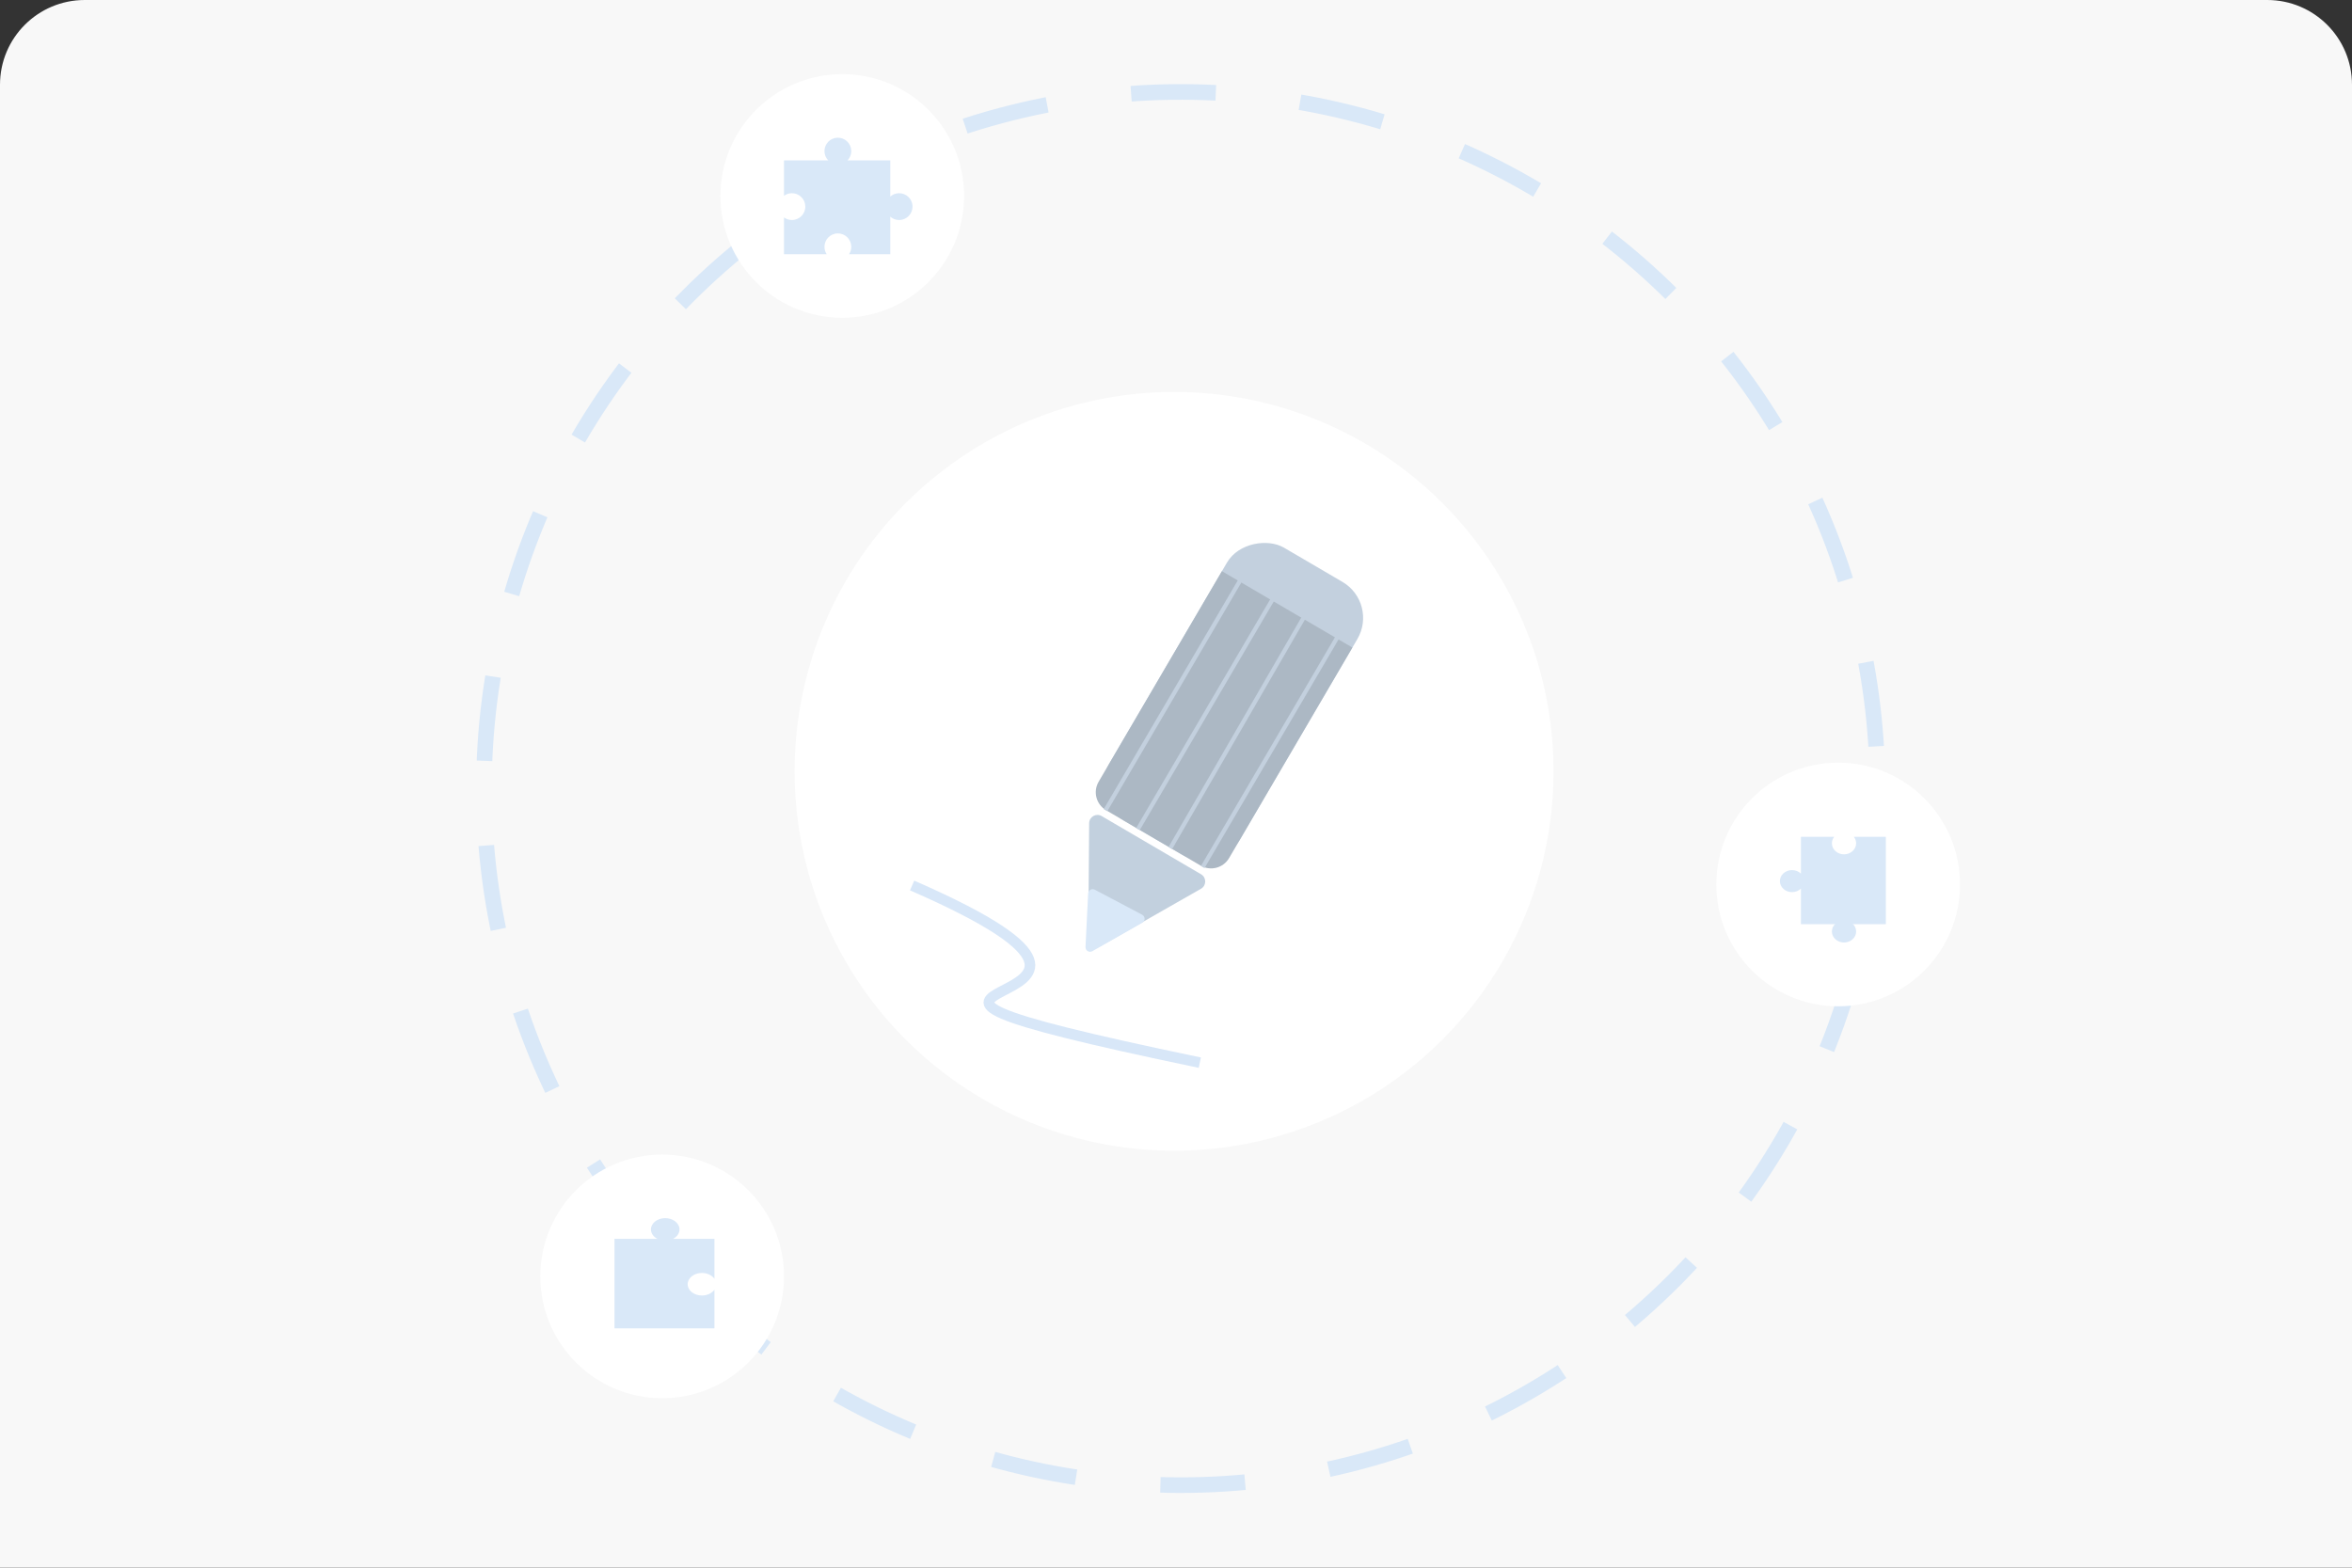 <?xml version="1.0" encoding="UTF-8" standalone="no"?>
<svg
   width="222"
   height="148"
   viewBox="0 0 222 148"
   fill="none"
   version="1.1"
   id="svg51"
   sodipodi:docname="category-editor.svg"
   inkscape:version="1.2.2 (b0a8486541, 2022-12-01)"
   xmlns:inkscape="http://www.inkscape.org/namespaces/inkscape"
   xmlns:sodipodi="http://sodipodi.sourceforge.net/DTD/sodipodi-0.dtd"
   xmlns="http://www.w3.org/2000/svg"
   xmlns:svg="http://www.w3.org/2000/svg">
  <rect x="0" y="0" width="222" height="148" fill="#333333" stroke="none"/>
  <sodipodi:namedview
     id="namedview53"
     pagecolor="#ffffff"
     bordercolor="#000000"
     borderopacity="0.25"
     inkscape:showpageshadow="2"
     inkscape:pageopacity="0.0"
     inkscape:pagecheckerboard="0"
     inkscape:deskcolor="#d1d1d1"
     showgrid="false"
     inkscape:zoom="1.5945946"
     inkscape:cx="111"
     inkscape:cy="74"
     inkscape:window-width="1440"
     inkscape:window-height="831"
     inkscape:window-x="0"
     inkscape:window-y="0"
     inkscape:window-maximized="1"
     inkscape:current-layer="svg51" />
  <g
     clip-path="url(#clip0_220_336)"
     id="g40">
    <path
       d="M0 8C0 3.582 3.582 0 8 0H214C218.418 0 222 3.582 222 8V148H0V8Z"
       fill="#F8F8F8"
       id="path2" />
    <circle
       cx="111.444"
       cy="74.444"
       r="65.763"
       transform="rotate(15 111.444 74.444)"
       stroke="#D9E8F8"
       stroke-width="1.472"
       stroke-dasharray="8 8"
       id="circle4" />
    <circle
       cx="110.819"
       cy="72.819"
       r="35.819"
       fill="white"
       id="circle6" />
    <circle
       cx="79.5"
       cy="18.5"
       r="11.5"
       fill="white"
       id="circle8" />
    <path
       fill-rule="evenodd"
       clip-rule="evenodd"
       d="M78.175 15.145C77.96 14.923 77.826 14.622 77.819 14.289C77.806 13.591 78.361 13.014 79.06 13C79.758 12.987 80.335 13.542 80.349 14.241C80.356 14.591 80.219 14.911 79.993 15.145H84.03V18.557C84.247 18.366 84.531 18.247 84.843 18.241C85.541 18.228 86.118 18.783 86.132 19.482C86.145 20.18 85.59 20.757 84.891 20.771C84.561 20.777 84.259 20.657 84.03 20.454V24H80.139C80.276 23.793 80.354 23.544 80.349 23.277C80.336 22.578 79.759 22.023 79.06 22.036C78.362 22.049 77.806 22.627 77.82 23.325C77.824 23.575 77.901 23.806 78.03 24H74V20.527C74.216 20.685 74.483 20.776 74.771 20.771C75.469 20.757 76.025 20.18 76.011 19.482C75.998 18.783 75.421 18.228 74.723 18.241C74.452 18.246 74.203 18.336 74 18.485V15.145H78.175Z"
       fill="#D9E8F8"
       id="path10" />
    <circle
       cx="173.5"
       cy="83.5"
       r="11.5"
       fill="white"
       id="circle12" />
    <circle
       cx="62.5"
       cy="120.5"
       r="11.5"
       transform="rotate(180 62.5 120.5)"
       fill="white"
       id="circle14" />
    <path
       fill-rule="evenodd"
       clip-rule="evenodd"
       d="M64.907 121.26C64.892 120.672 65.484 120.186 66.229 120.175C66.746 120.167 67.201 120.391 67.435 120.726L67.435 116.958L63.524 116.958C63.9 116.764 64.145 116.426 64.136 116.045C64.122 115.457 63.507 114.989 62.763 115C62.019 115.011 61.427 115.497 61.441 116.086C61.45 116.452 61.692 116.772 62.053 116.958L58 116.958L58 125.404L67.435 125.404L67.435 121.754C67.21 122.076 66.779 122.297 66.28 122.305C65.536 122.316 64.921 121.848 64.907 121.26Z"
       fill="#D9E8F8"
       id="path16" />
    <path
       fill-rule="evenodd"
       clip-rule="evenodd"
       d="M178 79L178 87.251L169.985 87.251L169.985 83.89C169.78 84.09 169.491 84.218 169.167 84.223C168.535 84.234 168.012 83.777 168 83.203C167.988 82.628 168.491 82.153 169.123 82.142C169.463 82.136 169.77 82.265 169.985 82.475L169.985 79L173.128 79C172.985 79.177 172.903 79.397 172.908 79.634C172.92 80.209 173.442 80.666 174.074 80.655C174.707 80.644 175.209 80.169 175.197 79.594C175.193 79.372 175.111 79.167 174.977 79L178 79Z"
       fill="#D9E8F8"
       id="path18" />
    <ellipse
       cx="1.145"
       cy="1.041"
       rx="1.145"
       ry="1.041"
       transform="matrix(-1 0.017 -0.021 -1 175.219 88.96)"
       fill="#D9E8F8"
       id="ellipse20" />
    <rect
       x="102.704"
       y="75.498"
       width="29.875"
       height="14.269"
       rx="3.937"
       transform="rotate(-59.651 102.704 75.498)"
       fill="#C3D0DE"
       id="rect22" />
    <path
       d="M104.402 76.492C103.464 75.943 103.149 74.737 103.698 73.799L115.335 53.923L127.649 61.133L116.012 81.008C115.463 81.947 114.257 82.262 113.319 81.713L104.402 76.492Z"
       fill="#ACB8C4"
       id="path24" />
    <path
       d="M102.802 77.718C102.806 77.112 103.464 76.737 103.986 77.043L113.369 82.539C113.892 82.845 113.887 83.604 113.36 83.904L103.896 89.304C103.369 89.605 102.716 89.221 102.72 88.614L102.802 77.718Z"
       fill="#C2D0DE"
       id="path26" />
    <path
       d="M103.34 83.994C103.061 83.846 102.723 84.039 102.707 84.356L102.458 89.402C102.442 89.742 102.807 89.967 103.103 89.799L107.817 87.115C108.114 86.946 108.108 86.516 107.806 86.356L103.34 83.994Z"
       fill="#D9E8F8"
       id="path28" />
    <line
       x1="117.088"
       y1="54.743"
       x2="104.349"
       y2="76.483"
       stroke="#C3D0DE"
       stroke-width="0.394"
       id="line30" />
    <line
       x1="120.146"
       y1="56.534"
       x2="107.406"
       y2="78.274"
       stroke="#C3D0DE"
       stroke-width="0.394"
       id="line32" />
    <line
       x1="123.17"
       y1="58.099"
       x2="110.464"
       y2="80.065"
       stroke="#C3D0DE"
       stroke-width="0.394"
       id="line34" />
    <line
       x1="126.26"
       y1="60.117"
       x2="113.521"
       y2="81.857"
       stroke="#C3D0DE"
       stroke-width="0.394"
       id="line36" />
    <path
       d="M86.092 83.597C116.907 97.041 69.032 91.1 113.248 100.322"
       stroke="#D8E7F8"
       id="path38" />
  </g>
  <defs
     id="defs49">
    <clipPath
       id="clip0_220_336">
      <rect
         width="222"
         height="148"
         fill="white"
         id="rect46" />
    </clipPath>
  </defs>
</svg>
